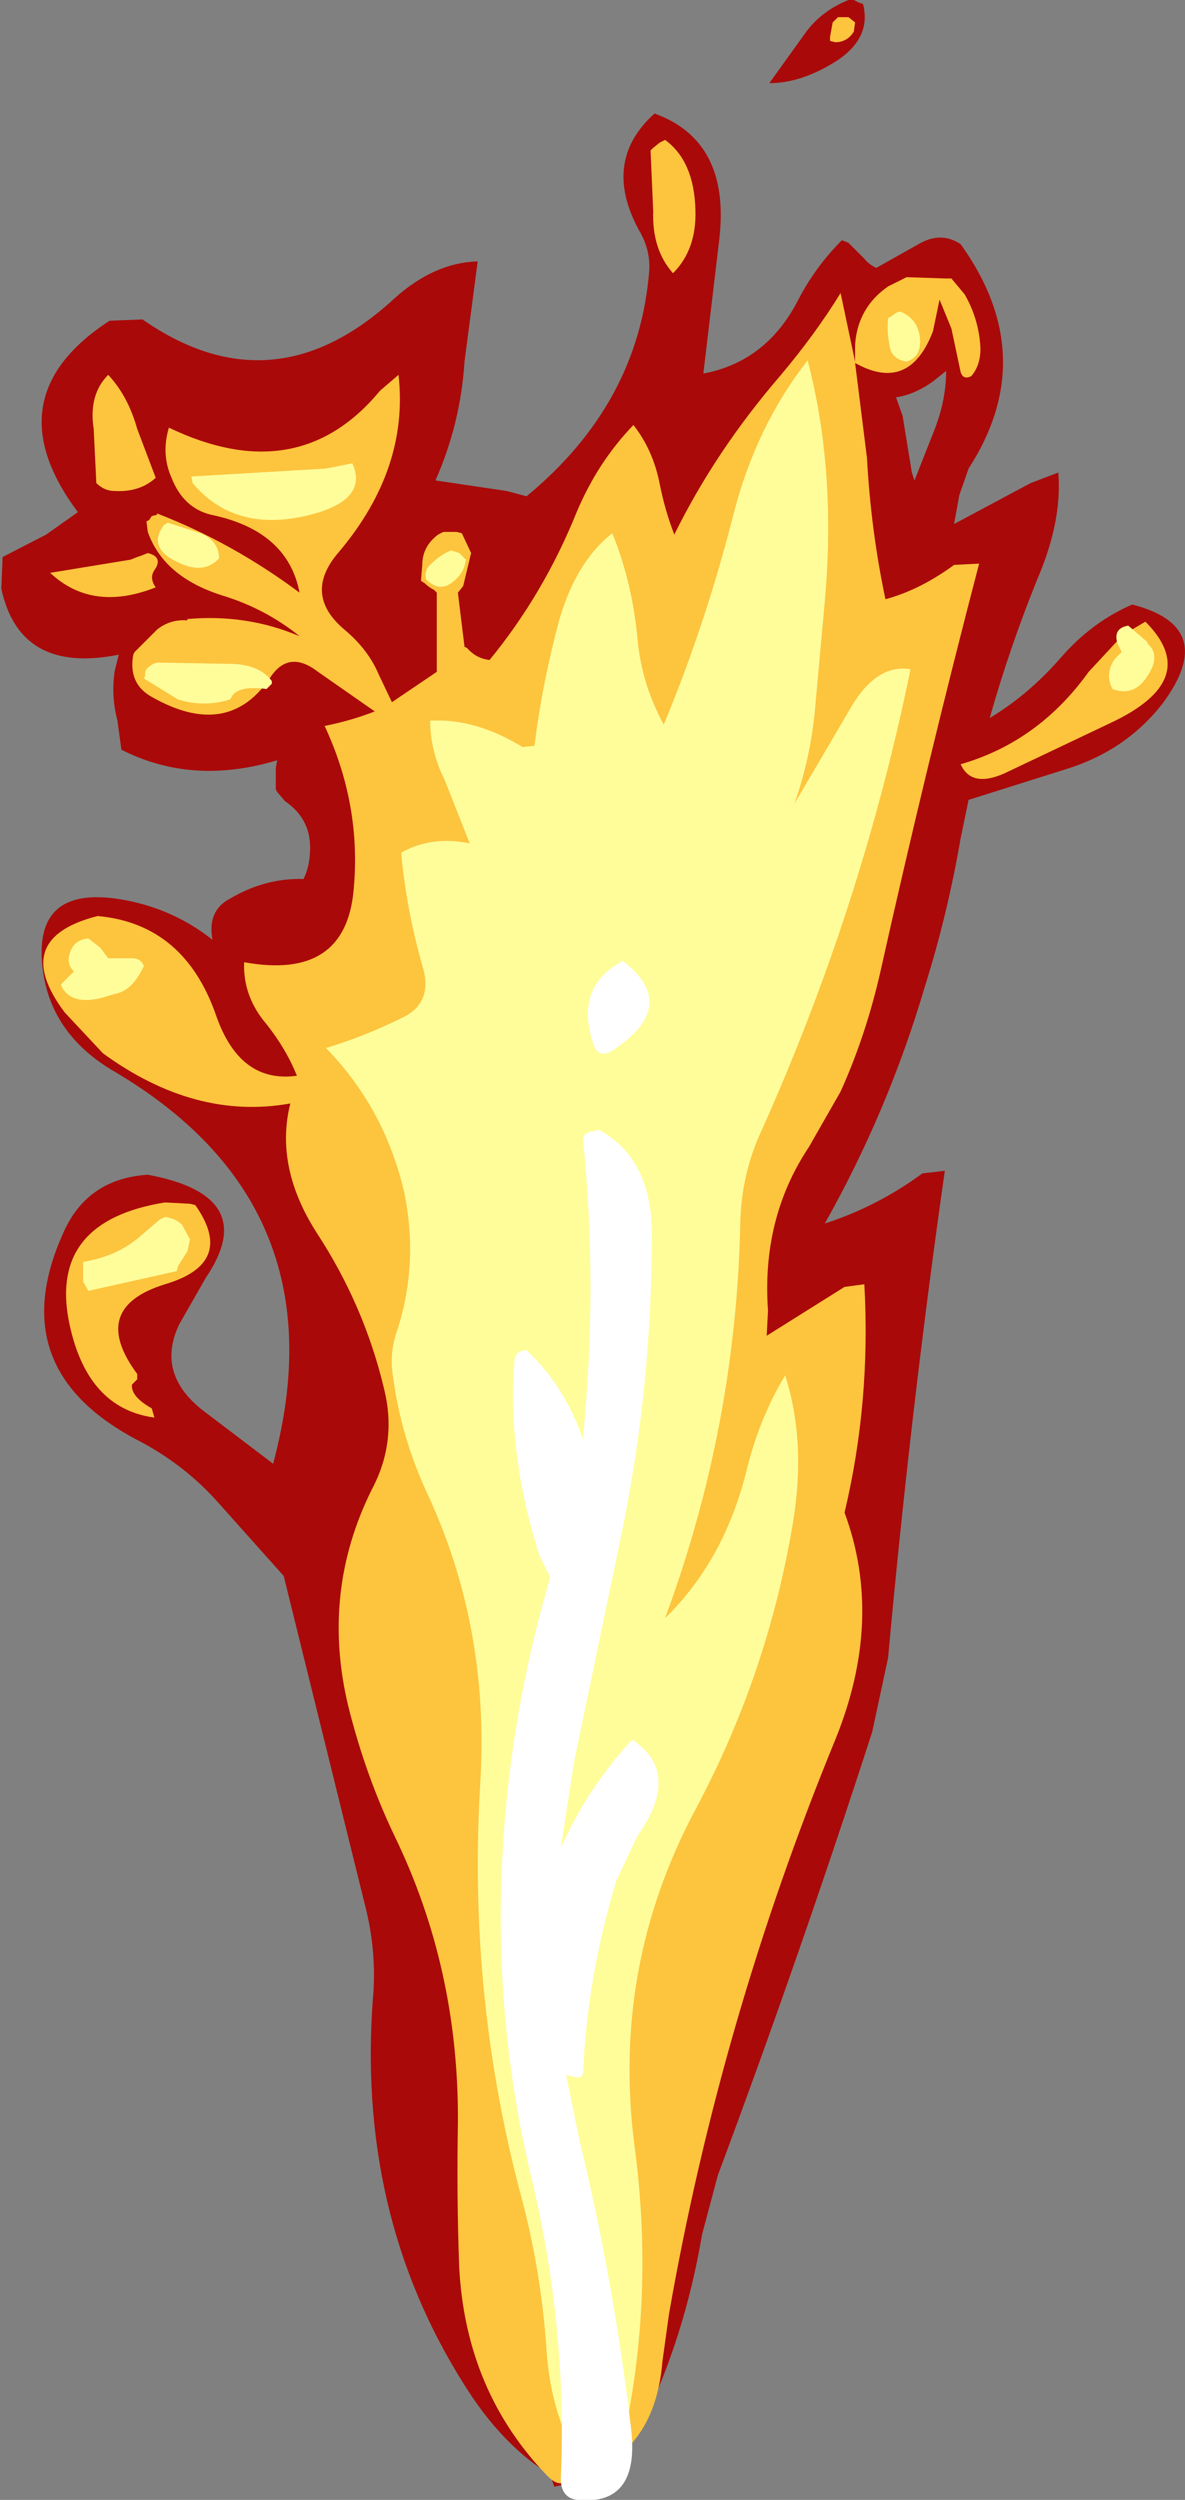 <?xml version="1.0" encoding="UTF-8" standalone="no"?>
<svg xmlns:ffdec="https://www.free-decompiler.com/flash" xmlns:xlink="http://www.w3.org/1999/xlink" ffdec:objectType="shape" height="94.7px" width="44.9px" xmlns="http://www.w3.org/2000/svg">
  <rect width="100%" height="100%" fill="#808080" stroke="none"/>
  <g transform="matrix(1.0, 0.0, 0.0, 1.0, 15.85, 143.0)">
    <path d="M16.5 -143.0 L16.7 -142.9 16.85 -142.85 Q17.2 -141.5 15.7 -140.6 14.45 -139.85 13.3 -139.85 L14.7 -141.8 Q15.3 -142.6 16.3 -143.0 L16.5 -143.0 M16.3 -133.8 L16.9 -133.2 Q17.05 -133.0 17.35 -132.85 L18.95 -133.75 Q19.8 -134.25 20.55 -133.75 23.6 -129.5 20.85 -125.25 L20.5 -124.25 20.3 -123.15 23.2 -124.7 24.25 -125.1 Q24.4 -123.25 23.45 -121.05 22.4 -118.45 21.65 -115.8 23.15 -116.7 24.4 -118.15 25.55 -119.45 27.05 -120.1 30.35 -119.25 28.2 -116.35 26.8 -114.55 24.5 -113.85 L20.85 -112.7 20.55 -111.25 Q20.05 -108.35 19.2 -105.65 17.8 -100.9 15.4 -96.65 17.4 -97.3 19.1 -98.55 L19.95 -98.65 Q18.65 -89.55 17.8 -80.2 L17.2 -77.4 Q14.45 -68.9 11.35 -60.6 L10.75 -58.35 Q10.1 -54.5 8.5 -51.2 8.05 -50.3 7.2 -49.7 L5.95 -49.0 6.7 -48.45 5.6 -48.9 5.15 -48.8 5.0 -49.25 Q3.15 -50.4 1.75 -52.65 -2.4 -59.2 -1.7 -67.55 -1.6 -69.15 -2.0 -70.75 L-5.1 -83.3 -7.6 -86.1 Q-8.85 -87.5 -10.55 -88.4 -15.8 -91.1 -13.45 -96.3 -12.55 -98.35 -10.25 -98.5 -5.95 -97.7 -8.05 -94.6 L-9.05 -92.85 Q-9.95 -91.0 -8.2 -89.6 L-5.5 -87.55 -5.4 -87.95 Q-3.05 -97.4 -11.5 -102.4 -14.0 -103.85 -14.25 -106.45 -14.55 -109.55 -11.1 -108.9 -9.25 -108.55 -7.8 -107.4 -8.0 -108.5 -7.15 -108.95 -5.8 -109.75 -4.35 -109.7 -4.1 -110.2 -4.1 -110.9 -4.1 -112.0 -5.05 -112.65 L-5.35 -113.0 -5.4 -113.1 -5.4 -113.4 -5.4 -113.9 -5.35 -114.2 Q-8.5 -113.25 -11.15 -114.55 L-11.25 -114.6 -11.4 -115.7 Q-11.65 -116.65 -11.5 -117.6 L-11.35 -118.2 Q-15.1 -117.45 -15.8 -120.7 L-15.75 -121.9 -14.1 -122.75 -12.9 -123.6 Q-16.15 -127.95 -11.7 -130.85 L-10.45 -130.9 Q-5.5 -127.45 -0.9 -131.7 0.6 -133.05 2.25 -133.1 L1.75 -129.3 Q1.6 -126.95 0.65 -124.8 L3.35 -124.4 4.1 -124.2 Q8.35 -127.7 8.75 -132.75 8.8 -133.55 8.35 -134.3 6.95 -136.9 8.95 -138.7 11.85 -137.65 11.4 -133.9 L10.8 -128.85 Q13.2 -129.3 14.4 -131.65 15.05 -132.9 16.05 -133.9 L16.3 -133.8 M18.1 -127.95 L18.35 -127.25 18.7 -125.1 18.8 -124.8 19.55 -126.7 Q20.0 -127.85 20.0 -128.95 L19.5 -128.55 Q18.8 -128.05 18.1 -127.95" fill="#aa0909" fill-rule="evenodd" stroke="none"/>
    <path d="M15.6 -141.45 L15.6 -141.6 15.7 -142.15 15.9 -142.35 16.3 -142.35 16.55 -142.15 16.5 -141.8 Q16.25 -141.4 15.8 -141.4 L15.6 -141.45 M18.5 -132.5 L20.0 -132.45 20.2 -132.45 20.7 -131.85 Q21.25 -130.9 21.3 -129.8 21.3 -129.15 20.95 -128.75 20.65 -128.6 20.55 -128.9 L20.2 -130.55 19.75 -131.65 19.5 -130.45 Q18.6 -128.1 16.55 -129.25 L17.0 -125.65 Q17.15 -122.9 17.7 -120.3 19.0 -120.65 20.3 -121.6 L21.25 -121.65 Q19.25 -114.0 17.5 -106.15 16.95 -103.75 16.0 -101.65 L14.8 -99.55 Q13.0 -96.85 13.25 -93.35 L13.2 -92.4 16.15 -94.25 16.9 -94.35 Q17.15 -89.9 16.15 -85.7 17.65 -81.65 15.8 -77.1 11.45 -66.5 9.5 -55.35 L9.25 -53.55 Q8.95 -49.85 5.65 -49.05 5.35 -48.75 4.9 -49.2 1.8 -52.4 1.55 -57.1 1.45 -59.8 1.5 -62.55 1.55 -68.4 -0.9 -73.45 -2.0 -75.75 -2.65 -78.35 -3.7 -82.7 -1.75 -86.6 -0.8 -88.4 -1.3 -90.4 -2.05 -93.55 -3.85 -96.3 -5.45 -98.8 -4.85 -101.2 -8.45 -100.55 -11.95 -103.1 L-13.4 -104.65 Q-15.5 -107.45 -12.15 -108.3 -8.85 -108.0 -7.65 -104.5 -6.75 -101.95 -4.6 -102.25 -5.0 -103.25 -5.75 -104.2 -6.65 -105.25 -6.6 -106.55 -2.75 -105.85 -2.45 -109.3 -2.15 -112.5 -3.55 -115.5 -2.55 -115.7 -1.65 -116.05 L-3.8 -117.55 Q-4.9 -118.4 -5.6 -117.35 -7.2 -114.95 -10.1 -116.6 -11.0 -117.1 -10.8 -118.2 L-10.75 -118.3 -9.9 -119.15 Q-9.4 -119.55 -8.75 -119.5 L-8.75 -119.55 Q-6.5 -119.75 -4.5 -118.9 -5.8 -119.95 -7.45 -120.45 -9.65 -121.15 -10.25 -122.85 L-10.3 -123.25 -10.2 -123.3 -10.1 -123.45 -9.9 -123.5 -9.9 -123.55 Q-7.05 -122.45 -4.5 -120.55 -4.95 -122.9 -7.85 -123.5 -8.9 -123.75 -9.35 -124.9 -9.75 -125.8 -9.45 -126.8 -4.55 -124.45 -1.45 -128.2 L-0.75 -128.8 Q-0.35 -125.25 -3.0 -122.1 -4.4 -120.5 -2.8 -119.15 -1.9 -118.4 -1.5 -117.45 L-1.0 -116.4 0.7 -117.55 0.7 -120.3 0.7 -120.55 0.6 -120.65 Q0.4 -120.75 0.25 -120.9 L0.1 -121.0 0.15 -121.6 Q0.15 -122.3 0.75 -122.75 L0.95 -122.85 1.45 -122.85 1.65 -122.8 2.0 -122.05 1.7 -120.8 1.5 -120.55 1.75 -118.5 1.85 -118.45 Q2.2 -118.05 2.7 -118.0 4.75 -120.5 6.0 -123.6 6.8 -125.5 8.15 -126.9 8.9 -125.95 9.15 -124.65 9.35 -123.65 9.7 -122.75 11.25 -125.9 13.7 -128.75 15.05 -130.35 16.0 -131.9 L16.55 -129.3 16.55 -129.95 Q16.65 -131.35 17.8 -132.15 L18.5 -132.5 M8.8 -137.3 L8.9 -137.4 9.15 -137.6 9.35 -137.7 Q10.45 -136.9 10.5 -135.05 10.55 -133.55 9.65 -132.65 8.85 -133.55 8.9 -135.0 L8.8 -137.3 M27.55 -119.45 Q29.75 -117.25 26.2 -115.6 L22.2 -113.7 Q20.95 -113.15 20.55 -114.05 23.5 -114.9 25.4 -117.55 L26.7 -118.95 27.55 -119.45 M-12.3 -126.75 Q-12.5 -128.05 -11.75 -128.8 -11.0 -128.0 -10.65 -126.75 L-9.95 -124.9 Q-10.55 -124.35 -11.5 -124.4 -11.9 -124.4 -12.2 -124.7 L-12.3 -126.75 M-10.9 -121.8 L-10.65 -121.9 -10.5 -121.95 -10.25 -122.05 Q-9.65 -121.9 -10.0 -121.4 -10.2 -121.1 -9.95 -120.75 -12.35 -119.8 -13.95 -121.3 L-10.9 -121.8 M-8.45 -97.35 Q-6.9 -95.15 -9.6 -94.35 -12.5 -93.45 -10.65 -90.95 L-10.65 -90.75 -10.85 -90.55 Q-10.9 -90.1 -10.1 -89.65 L-10.0 -89.3 Q-12.6 -89.65 -13.25 -93.0 -13.95 -96.75 -9.6 -97.45 L-8.65 -97.4 -8.45 -97.35" fill="#fdc43e" fill-rule="evenodd" stroke="none"/>
    <path d="M18.1 -131.15 L18.25 -131.2 Q18.9 -130.95 19.0 -130.25 19.1 -129.5 18.5 -129.3 17.9 -129.4 17.85 -129.95 17.75 -130.45 17.8 -130.95 L17.9 -131.0 18.1 -131.15 M1.8 -121.8 Q1.75 -121.3 1.3 -120.95 0.8 -120.55 0.3 -121.05 0.2 -121.4 0.5 -121.65 0.85 -122.0 1.25 -122.15 L1.55 -122.05 1.8 -121.8 M8.3 -118.85 Q8.45 -117.1 9.3 -115.55 10.9 -119.4 11.95 -123.55 12.8 -126.85 14.75 -129.35 15.85 -125.15 15.4 -120.2 L15.05 -116.35 Q14.9 -114.4 14.25 -112.55 L16.45 -116.3 Q17.4 -117.85 18.65 -117.65 16.8 -108.6 12.95 -100.05 12.25 -98.5 12.2 -96.7 12.05 -89.0 9.35 -81.7 11.55 -83.85 12.4 -87.15 12.9 -89.25 13.9 -90.9 14.7 -88.4 14.2 -85.35 13.25 -79.6 10.5 -74.45 7.3 -68.45 8.2 -61.65 9.0 -55.6 7.6 -49.85 L7.35 -49.25 6.9 -48.7 Q5.05 -50.75 4.85 -54.1 4.65 -56.9 3.95 -59.6 1.85 -67.35 2.35 -75.5 2.7 -81.35 0.35 -86.4 -0.65 -88.55 -0.95 -90.8 -1.1 -91.65 -0.85 -92.45 0.05 -95.1 -0.55 -97.9 -1.3 -101.05 -3.5 -103.3 -2.0 -103.75 -0.5 -104.5 0.5 -105.05 0.2 -106.25 -0.45 -108.5 -0.65 -110.7 0.5 -111.35 1.95 -111.05 L1.0 -113.45 Q0.45 -114.55 0.45 -115.7 2.15 -115.8 3.95 -114.7 L4.4 -114.75 Q4.7 -117.15 5.35 -119.55 6.0 -121.75 7.35 -122.8 8.1 -120.95 8.3 -118.85 M26.9 -119.3 L27.6 -118.7 27.65 -118.6 Q28.15 -118.15 27.6 -117.35 27.1 -116.6 26.3 -116.9 26.0 -117.5 26.4 -118.05 L26.65 -118.3 26.5 -118.6 Q26.3 -119.2 26.9 -119.3 M-2.5 -125.45 Q-1.85 -124.0 -4.3 -123.45 -7.0 -122.85 -8.55 -124.7 L-8.6 -124.95 -3.5 -125.25 -2.5 -125.45 M-9.5 -123.2 L-8.25 -122.8 Q-7.55 -122.5 -7.55 -121.85 -8.1 -121.25 -9.0 -121.65 -10.3 -122.2 -9.65 -123.1 L-9.5 -123.2 M-9.1 -116.5 L-10.4 -117.3 -10.35 -117.4 -10.35 -117.55 -10.3 -117.65 -10.2 -117.75 -10.05 -117.85 -9.9 -117.9 -7.0 -117.85 Q-6.0 -117.8 -5.55 -117.2 L-5.55 -117.1 -5.75 -116.9 Q-6.9 -117.05 -7.1 -116.55 L-7.15 -116.5 Q-8.1 -116.2 -9.1 -116.5 M-10.4 -106.4 Q-10.85 -105.45 -11.5 -105.35 L-12.0 -105.2 Q-13.2 -104.9 -13.55 -105.7 L-13.05 -106.2 Q-13.35 -106.5 -13.2 -106.9 -13.05 -107.4 -12.5 -107.45 L-12.05 -107.1 -11.75 -106.7 -10.85 -106.7 Q-10.5 -106.7 -10.4 -106.4 M-12.7 -94.95 L-12.7 -95.2 Q-11.4 -95.4 -10.5 -96.2 L-9.8 -96.8 -9.6 -96.9 Q-9.2 -96.85 -8.95 -96.6 L-8.65 -96.05 -8.75 -95.6 -9.1 -95.05 -9.15 -94.85 -12.5 -94.1 -12.7 -94.45 -12.7 -94.95" fill="#fefd9a" fill-rule="evenodd" stroke="none"/>
    <path d="M6.85 -100.2 Q8.85 -99.1 8.85 -96.25 8.85 -90.45 7.7 -84.9 L5.9 -76.25 5.4 -73.0 Q6.4 -75.25 8.1 -77.1 10.0 -75.85 8.3 -73.45 L7.5 -71.75 Q6.4 -68.1 6.25 -64.55 6.25 -64.2 5.8 -64.35 L5.6 -64.4 6.1 -61.95 Q7.4 -56.6 8.05 -51.1 8.45 -48.05 6.0 -48.3 5.4 -48.4 5.4 -49.1 5.65 -54.8 4.3 -60.45 2.95 -66.05 3.15 -71.85 3.35 -77.65 5.0 -83.25 L4.6 -84.05 Q3.35 -87.95 3.65 -91.5 3.7 -91.85 4.1 -91.85 5.55 -90.5 6.25 -88.45 L6.25 -88.65 Q6.8 -94.3 6.25 -99.75 6.2 -100.1 6.65 -100.15 L6.85 -100.2 M7.75 -106.6 Q9.95 -104.9 7.35 -103.2 6.8 -102.85 6.6 -103.55 5.95 -105.65 7.75 -106.6" fill="#ffffff" fill-rule="evenodd" stroke="none"/>
  </g>
</svg>
